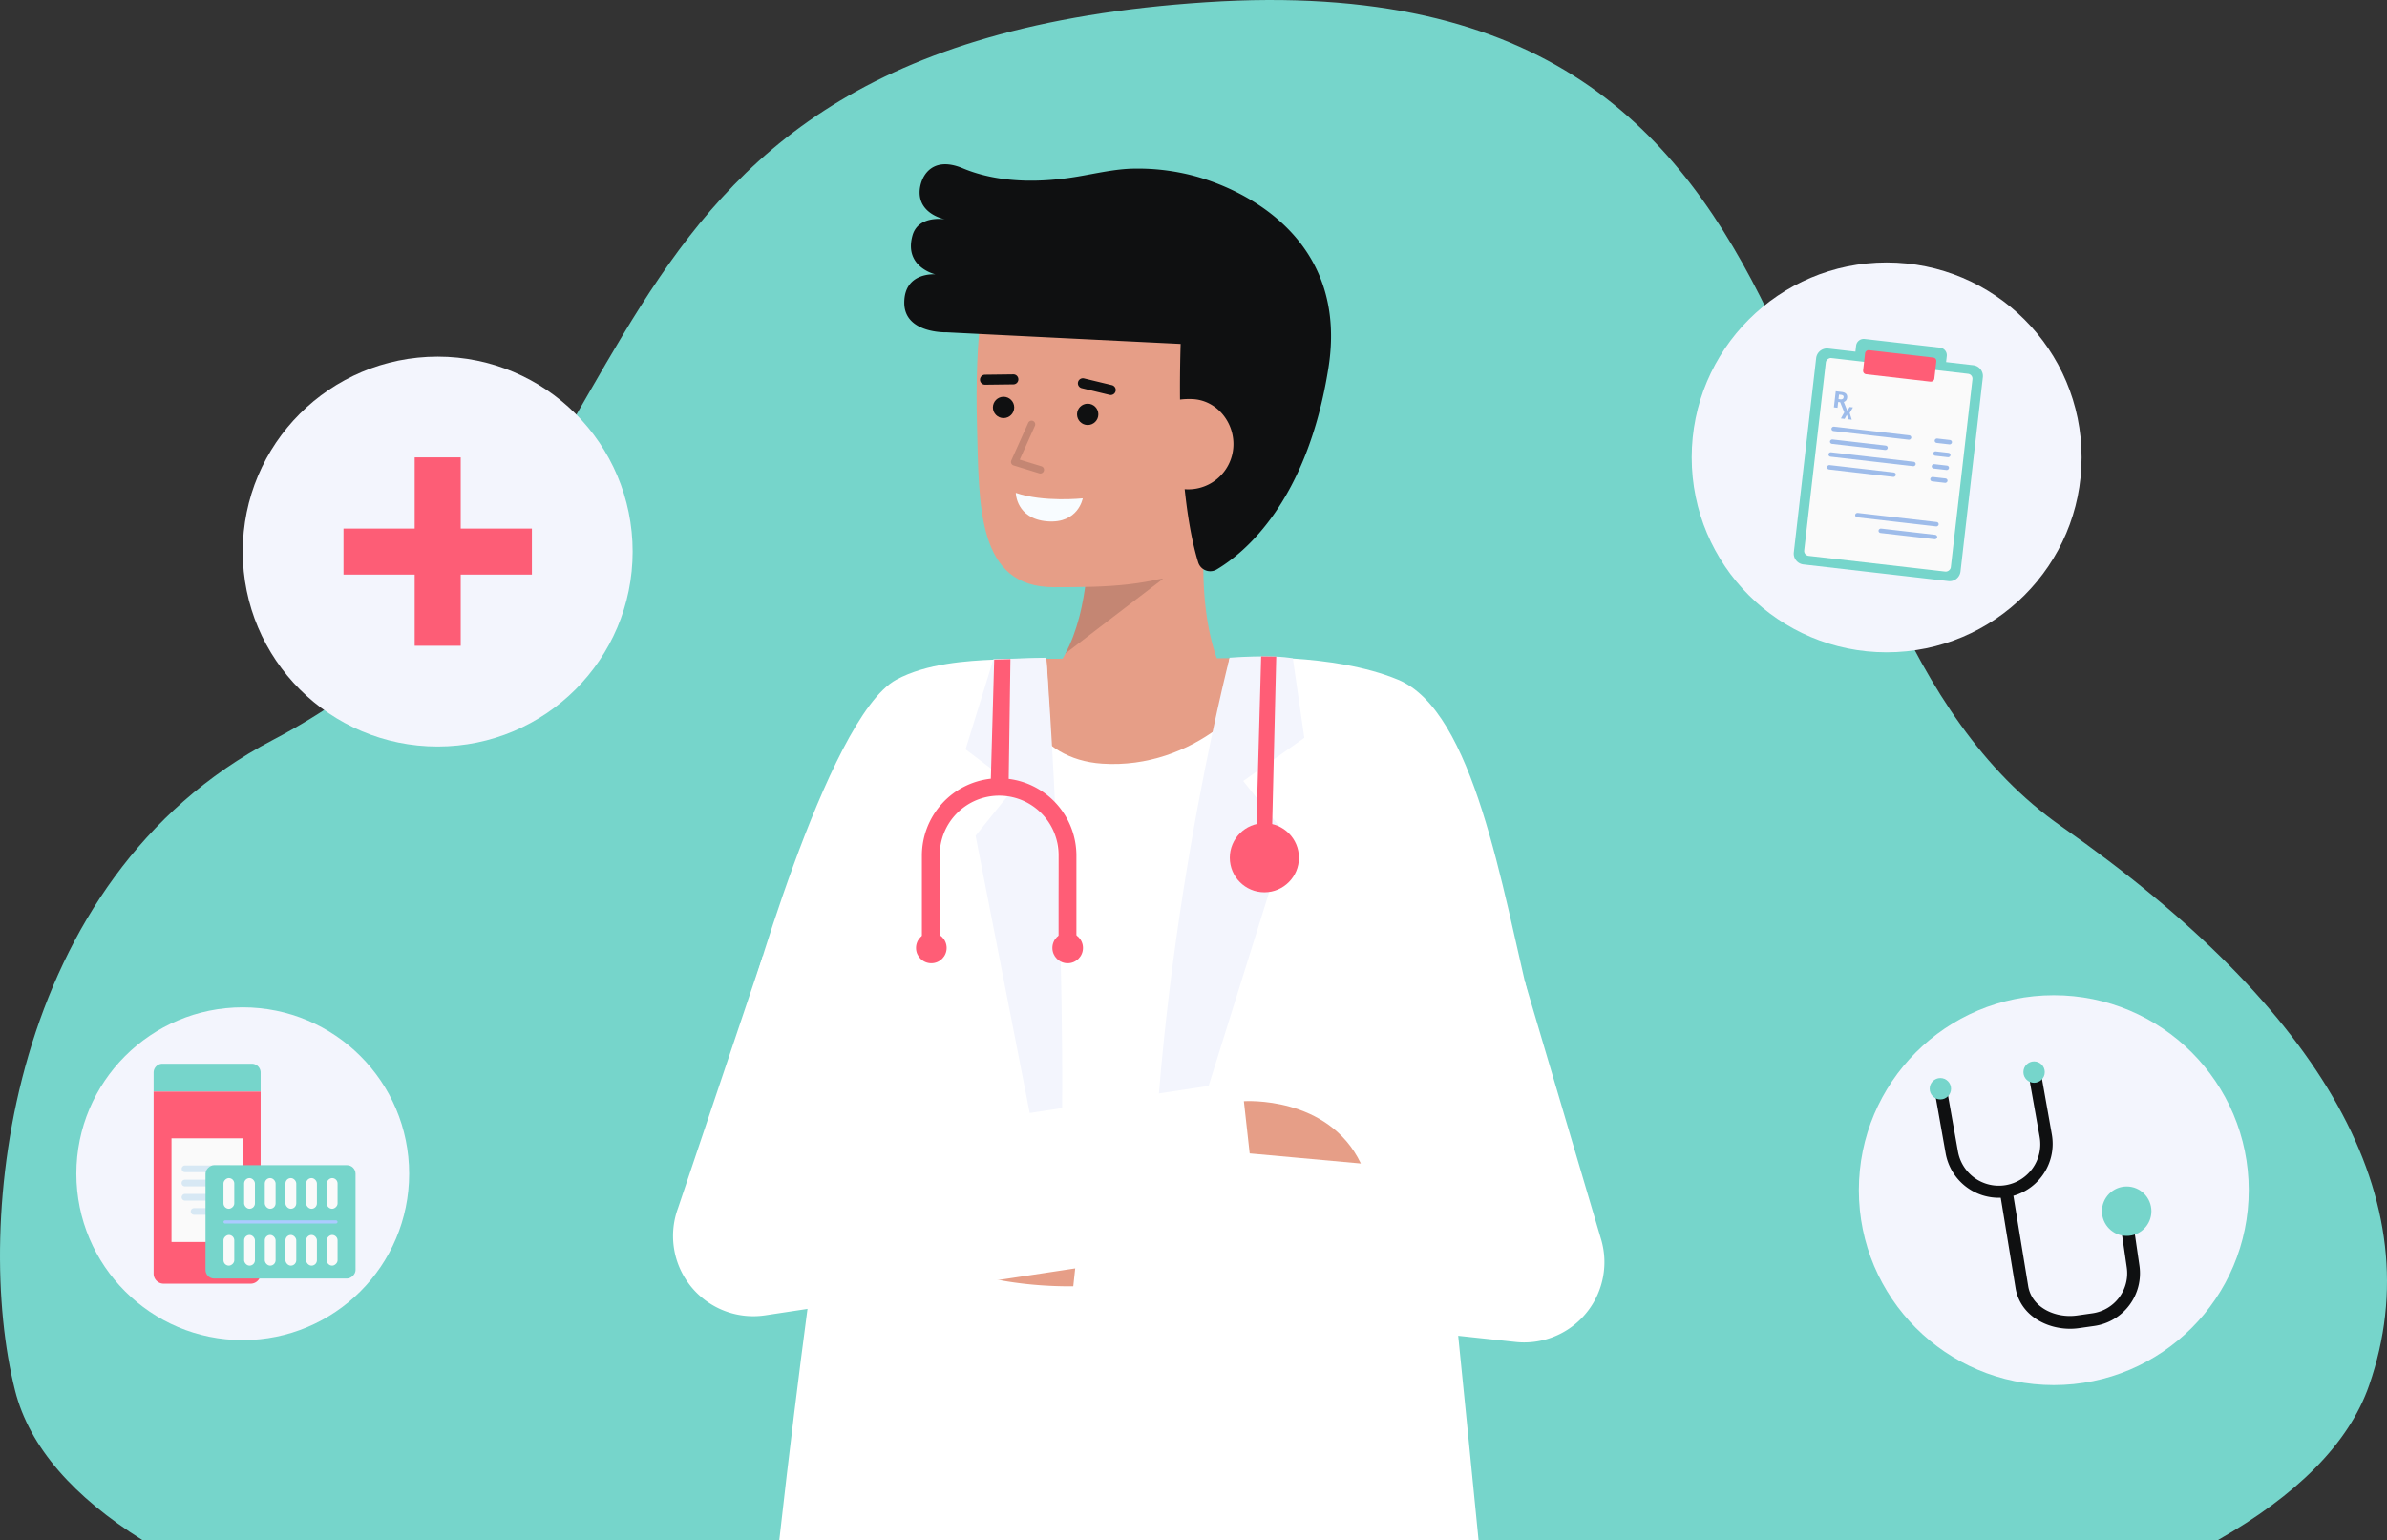 <svg id="Layer_1" data-name="Layer 1" xmlns="http://www.w3.org/2000/svg" viewBox="0 0 746.147 481.426">
  <rect x="0" y="0" width="746.147" height="481.426" fill="#333333" stroke="none"/>
  <path d="M740.588,432.986c-6.4,18.51-23.06,34.67-47.27,48.44H44.488C23.248,468.1,9.2,452.516,4.7,434.656c-13.16-52.15-2.38-159.85,80.54-203.31,130.27-68.27,79.32-216.76,291.77-230.66s167.36,187.65,267.35,257.65C726.358,315.746,760.548,375.316,740.588,432.986Z" fill="#76D5CB"></path>
  <g>
    <polygon points="428.178 481.426 274.258 481.426 274.408 479.786 328.858 476.056 359.638 473.936 426.328 469.366 428.178 481.426" fill="#dee8f5"></polygon>
    <polygon points="428.178 481.426 274.258 481.426 274.408 479.786 328.858 476.056 359.638 473.936 426.328 469.366 428.178 481.426" fill="#0f1011" opacity="0.07"></polygon>
    <path d="M447.888,481.426H268.978c.22-1.21.45-2.41.68-3.61l.62.18,1.79-12.27,57.09-3.52,30.32-1.87,87.64-5.41Z" fill="#76D5CB"></path>
    <g>
      <path d="M376.146,177.92c-.023-.414-.023-.828-.023-1.243,0-4.187.162-8.743.575-13.713L371.5,162l-31.545-5.844a133.693,133.693,0,0,1-.391,24.527c-.092.92-.207,1.864-.346,2.807a1.179,1.179,0,0,1-.045.253q-.276,1.864-.621,3.728-.207,1.208-.484,2.415c-.184,1.036-.436,2.048-.713,3.06s-.552,2-.874,2.992c-.3.989-.622,1.956-.99,2.9a38.234,38.234,0,0,1-2.439,5.407v.023a26.959,26.959,0,0,1-7.179,8.789h57.8C380.057,206.819,376.331,196.028,376.146,177.92Z" fill="#e69e87"></path>
      <path d="M333.012,204.3l30.538-23.362-23.985-.249C338.65,188.761,336.762,197.425,333.012,204.3Z" opacity="0.15"></path>
      <path d="M397.563,144.181c-2.545,14.7-10.566,28.618-23.532,33.366-15.392,5.636-26.792,6.018-44.539,6.018-24.217,0-23.416-25.256-24.1-50.707-.683-25.553,1.349-52.962,10.92-61.866,19.105-17.773,75.176-6.518,82,23.209C401.84,109.576,399.985,130.19,397.563,144.181Z" fill="#e69e87"></path>
      <path d="M292.416,85.764s-9.918-2.215-7.2-12.1c1.8-6.559,10.2-5.1,10.2-5.1s-7.957-1.456-7.957-8.4c0-4.378,3.363-11.79,13.509-7.553,11.9,4.973,25.48,4.334,35.8,2.6,6.021-1.012,11.893-2.423,17.733-2.5l.031-.007,0,.007a68.272,68.272,0,0,1,20.279,2.713c18.453,5.52,46.38,22.066,40.444,59.576-6.627,41.863-26.271,57.872-34.914,63.008a3.94,3.94,0,0,1-5.793-2.2c-2.451-7.846-6.679-27.587-5.493-68.294-56.721-2.782-73.04-3.626-73.04-3.626s-13.355.5-13.355-9.254S292.416,85.764,292.416,85.764Z" fill="#0f1011"></path>
      <g>
        <circle cx="339.999" cy="129.525" r="3.333" fill="#0f1011"></circle>
        <circle cx="313.697" cy="127.368" r="3.333" fill="#0f1011"></circle>
        <path d="M307.919,120.263h.021l8.832-.11a1.566,1.566,0,0,0-.02-3.132h-.02l-8.833.11a1.566,1.566,0,0,0,.02,3.132Z" fill="#0f1011"></path>
        <path d="M347.2,123.483a1.566,1.566,0,0,0,.364-3.089l-8.707-2.1a1.567,1.567,0,0,0-.733,3.047l8.707,2.1A1.613,1.613,0,0,0,347.2,123.483Z" fill="#0f1011"></path>
      </g>
      <path d="M357.342,137.683a14.133,14.133,0,0,0,28.172,2.31c.638-7.78-5.129-14.987-12.931-15.242C362.51,124.423,357.98,129.9,357.342,137.683Z" fill="#e69e87"></path>
      <g opacity="0.15">
        <path d="M325.2,148.016a1.15,1.15,0,0,0,.338-2.25l-6.781-2.082,4.743-10.561a1.151,1.151,0,0,0-2.1-.944l-5.277,11.75a1.15,1.15,0,0,0,.712,1.572l8.026,2.465A1.14,1.14,0,0,0,325.2,148.016Z"></path>
      </g>
      <path d="M338.456,155.781s-12.306,1.3-20.932-1.716c0,0,.068,8.1,9.807,8.9S338.456,155.781,338.456,155.781Z" fill="#f8fcff"></path>
    </g>
    <g>
      <path d="M444.288,416.346c4.13,23.02,9.99,46.29,13.81,65.08H254.768c2.79-20.14,7.74-45.51,10.57-74.2a411.194,411.194,0,0,0,2.11-45.39c-.19-17.1-2.74-35.85-4.9-54.2-5.92-50.17-8.93-97.38,46.96-99.79.15-.01.31-.01.48-.02H310l.73-.03c1.31-.04,3.03-.07,5.1-.1a.565.565,0,0,1,.13,0c.11-.01.21-.01.32-.01.14,2.97,4.56,5.24,11.28,6.81.04.01.09.02.14.03,14.27,3.3,38.71,3.46,54.41.45.15-.02.29-.05.44-.08,4.95-.98,9-2.28,11.52-3.9a9.768,9.768,0,0,0,1.24-.93,4.46,4.46,0,0,0,1.59-2.68c.67,0,1.33.01,1.99.02,1.87.04,3.71.12,5.51.26,18.72,1.36,34,7.74,43.3,17.04,24.91,24.91,11.68,61.89.98,98.27-3.61,12.22-6.92,24.37-8.4,35.98v.01q-.42,3.24-.63,6.42c-.12,1.89-.19,3.77-.19,5.63C439.458,385,441.468,400.616,444.288,416.346Z" fill="#FFFFFF"></path>
      <path d="M315.851,206.053c.6,12.655,7.478,31.269,28.715,32.672,28.3,1.864,50.25-20.063,51.907-32.971H388.4c-10.209,0-56.084.122-65.035.207C320.544,205.989,318.018,206.019,315.851,206.053Z" fill="#e69e87"></path>
      <path d="M455.818,417.586c2,19.75,4.14,41.35,6.36,63.84H359.758c-.05-2.51-.08-5.01-.12-7.49q-.09-6.87-.16-13.6c-.19-18.53-.2-36.31.06-53.08q.105-7.3.28-14.34.09-3.24.18-6.42c0-.1,0-.21.01-.31q.465-15.315,1.31-29.2.5-7.86,1.12-15.2.3-3.6.65-7.06c3.1-31.42,11.64-78.84,16.91-106.57.98-5.19,1.85-9.69,2.55-13.26.13-.64.25-1.26.36-1.84.07-.35.14-.68.2-1v-.01c.76-3.85,1.21-6.1,1.25-6.28v-.01s3.89-.27,9.86-.23c1.45,0,3.03.03,4.71.09,1.65.05,3.39.13,5.21.24,10.22.65,22.66,2.38,32.9,6.63,23.72,9.85,32.46,65.13,41.44,102.04.02.07.03.14.05.21l-24.45,85.63Q454.918,408.691,455.818,417.586Z" fill="#fff"></path>
      <path d="M384.379,205.607S359.9,299.82,359.9,396.756l42.341-135.5-13.62-17.107,19.094-13.5-3.589-24.83C397.924,204.557,384.379,205.607,384.379,205.607Z" fill="#f3f5fd"></path>
      <path d="M331.328,336.126c0,2.82-.02,6.3-.05,10.37-.07,6.52-.18,14.56-.33,23.85-.1,6.76-.23,14.17-.38,22.16v.01c-.03,1.59-.06,3.2-.09,4.84-.03,1.54-.06,3.11-.09,4.69-.34,17.99-.76,38.38-1.23,60.16q-.15,6.84-.3,13.85-.06,2.67-.12,5.37H243.6c3.17-28.24,6.16-52.25,8.81-72.25,5.16-39.03,9.01-62.8,10.26-73.05l-29.58-16.03-.83-.45s26.07-95.28,47.89-107.16c9.52-5.18,22.56-5.92,30.34-6.27h.03c.08,0,.17-.01.25-.01,9.49-.43,16.28-.45,16.28-.45s0,.06.01.18c.04.59.16,2.6.35,5.8v.01c.02.41.05.85.08,1.31s.05.94.07,1.44c.27,4.63.6,10.94.98,18.51v.01c.25,5.21.51,11.02.78,17.29.14,3.42.29,6.99.42,10.67.01.01.01.01,0,.02.38,9.85.73,20.52,1.01,31.6v.01q.09,3.765.18,7.59C331.178,312,331.328,324.136,331.328,336.126Z" fill="#fff"></path>
      <path d="M327.064,205.607s8.1,105.167,3.623,187.506L304.958,261.256,317.3,245.95l-15.477-11.7,8.713-28.179Z" fill="#f3f5fd"></path>
      <path d="M341.978,401.85s-49.826,4.545-68.849-24.009a4.343,4.343,0,0,1,4.644-6.625c17.442,4.27,53.695,11.657,53.065-.9l27.625,8.511Z" fill="#e69e87"></path>
      <path d="M476.437,419.646a25.085,25.085,0,0,0,24.131-31.922l-23.856-80.672-45.248,20.8,10.71,37.807-101.6-10.9-5.35,49.882L473.758,419.5A24.857,24.857,0,0,0,476.437,419.646Z" fill="#fff"></path>
      <path d="M235.467,411.456a25.066,25.066,0,0,0,3.756-.283L395.228,387.56l-7.507-49.6L273.632,355.224l14.084-38.34-49.253-18.091-26.541,78.93a25.086,25.086,0,0,0,23.545,33.733Z" fill="#fff"></path>
      <path d="M388.821,344.242s26.362-1.865,36.565,19.474l-34.748-3.151Z" fill="#e69e87"></path>
      <polygon points="397.527 263.968 398.94 205.273 394.227 205.2 392.595 263.728 397.527 263.968" fill="#FF5D76"></polygon>
      <path d="M309.725,243.43l1.048-37.227,5.078-.15-.545,37.435a24.174,24.174,0,0,1,21.169,23.948V296.33H330.9V267.436a18.577,18.577,0,1,0-37.153,0V296.33h-5.574V267.436A24.181,24.181,0,0,1,309.725,243.43Z" fill="#FF5D76"></path>
      <circle cx="395.228" cy="268.131" r="10.804" fill="#FF5D76"></circle>
      <circle cx="333.744" cy="296.33" r="4.784" fill="#FF5D76"></circle>
      <circle cx="291.12" cy="296.33" r="4.784" fill="#FF5D76"></circle>
    </g>
  </g>
  <circle cx="136.818" cy="172.428" r="60.937" fill="#f3f5fd"></circle>
  <circle cx="641.99" cy="372.048" r="60.937" fill="#f3f5fd"></circle>
  <circle cx="589.741" cy="142.98" r="60.937" fill="#f3f5fd"></circle>
  <circle cx="75.881" cy="366.912" r="52.012" fill="#f3f5fd"></circle>
  <g>
    <rect x="129.624" y="142.98" width="14.389" height="58.895" fill="#fd5d76"></rect>
    <rect x="129.624" y="142.98" width="14.389" height="58.895" transform="translate(309.246 35.61) rotate(90)" fill="#fd5d76"></rect>
  </g>
  <g>
    <path d="M81.471,335.288v5.94H48.019v-5.94a2.754,2.754,0,0,1,2.753-2.753H78.717A2.754,2.754,0,0,1,81.471,335.288Z" fill="#76D5CB"></path>
    <path d="M81.471,341.228v56.929a3.131,3.131,0,0,1-3.131,3.131H51.15a3.131,3.131,0,0,1-3.131-3.131V341.228Z" fill="#FF5D76"></path>
    <rect x="53.609" y="355.848" width="22.273" height="32.401" fill="#fafafa"></rect>
    <path d="M71.657,366.427H57.833a1.047,1.047,0,0,1,0-2.094H71.657a1.047,1.047,0,0,1,0,2.094Z" fill="#d7e8f4"></path>
    <path d="M71.657,370.872H57.833a1.047,1.047,0,1,1,0-2.093H71.657a1.047,1.047,0,1,1,0,2.093Z" fill="#d7e8f4"></path>
    <path d="M71.657,375.318H57.833a1.047,1.047,0,1,1,0-2.094H71.657a1.047,1.047,0,1,1,0,2.094Z" fill="#d7e8f4"></path>
    <path d="M68.794,379.763H60.7a1.047,1.047,0,1,1,0-2.093h8.1a1.047,1.047,0,1,1,0,2.093Z" fill="#d7e8f4"></path>
  </g>
  <g>
    <rect x="69.971" y="358.508" width="35.435" height="46.906" rx="2.684" transform="translate(469.65 294.272) rotate(90)" fill="#76D5CB"></rect>
    <rect x="87.191" y="364.155" width="0.995" height="35.671" rx="0.498" transform="translate(469.679 294.302) rotate(90)" fill="#abcbff"></rect>
    <rect x="66.75" y="371.383" width="9.586" height="3.379" rx="1.689" transform="translate(444.615 301.53) rotate(90)" fill="#fafafa"></rect>
    <rect x="76.312" y="368.28" width="3.379" height="9.586" rx="1.689" fill="#fafafa"></rect>
    <rect x="82.77" y="368.28" width="3.379" height="9.586" rx="1.689" fill="#fafafa"></rect>
    <rect x="89.229" y="368.28" width="3.379" height="9.586" rx="1.689" fill="#fafafa"></rect>
    <rect x="95.687" y="368.28" width="3.379" height="9.586" rx="1.689" fill="#fafafa"></rect>
    <rect x="99.042" y="371.383" width="9.586" height="3.379" rx="1.689" transform="translate(476.908 269.238) rotate(90)" fill="#fafafa"></rect>
    <rect x="66.75" y="389.16" width="9.586" height="3.379" rx="1.689" transform="translate(462.392 319.307) rotate(90)" fill="#fafafa"></rect>
    <rect x="76.312" y="386.056" width="3.379" height="9.586" rx="1.689" fill="#fafafa"></rect>
    <rect x="82.77" y="386.056" width="3.379" height="9.586" rx="1.689" fill="#fafafa"></rect>
    <rect x="89.229" y="386.056" width="3.379" height="9.586" rx="1.689" fill="#fafafa"></rect>
    <rect x="95.687" y="386.056" width="3.379" height="9.586" rx="1.689" fill="#fafafa"></rect>
    <rect x="99.042" y="389.16" width="9.586" height="3.379" rx="1.689" transform="translate(494.684 287.014) rotate(90)" fill="#fafafa"></rect>
  </g>
  <g>
    <path d="M580.193,108.081l-.213,1.851-8.489-.977a3.415,3.415,0,0,0-3.783,3l-6.984,60.707a3.415,3.415,0,0,0,3,3.783l45.322,5.214a3.414,3.414,0,0,0,3.783-3l6.984-60.707a3.415,3.415,0,0,0-3-3.783l-8.49-.977.213-1.851a2.4,2.4,0,0,0-2.114-2.664l-23.564-2.711A2.406,2.406,0,0,0,580.193,108.081Z" fill="#76D5CB"></path>
    <rect x="559.148" y="122.241" width="62.243" height="46.133" rx="1.537" transform="translate(378.449 715.102) rotate(-83.437)" fill="#fafafa"></rect>
    <rect x="590.038" y="103.185" width="7.577" height="22.41" rx="1.045" transform="translate(412.315 691.251) rotate(-83.437)" fill="#FF5D76"></rect>
    <rect x="592.263" y="149.313" width="1.387" height="26.278" rx="0.694" transform="translate(363.794 732.955) rotate(-83.437)" fill="#9ebcea"></rect>
    <rect x="595.685" y="157.673" width="1.387" height="18.462" rx="0.694" transform="translate(362.405 740.298) rotate(-83.437)" fill="#9ebcea"></rect>
    <g>
      <rect x="584.27" y="122.856" width="1.387" height="25.12" rx="0.694" transform="translate(383.576 701.069) rotate(-83.437)" fill="#9ebcea"></rect>
      <rect x="580.36" y="129.936" width="1.387" height="18.176" rx="0.694" transform="translate(376.528 700.38) rotate(-83.437)" fill="#9ebcea"></rect>
      <rect x="584.498" y="129.841" width="1.387" height="27.435" rx="0.694" transform="translate(375.689 708.508) rotate(-83.437)" fill="#9ebcea"></rect>
      <rect x="581.163" y="136.409" width="1.387" height="21.648" rx="0.694" transform="translate(369.086 708.45) rotate(-83.437)" fill="#9ebcea"></rect>
      <path d="M578.193,129.1l1.024-1.74-1.058-.122-.7,1.21c-.045-.115-1.12-2.787-1.12-2.787a1.5,1.5,0,0,0,.714-.462,1.608,1.608,0,0,0,.348-.887,1.628,1.628,0,0,0-.068-.766,1.3,1.3,0,0,0-.361-.531,1.731,1.731,0,0,0-.584-.329,3.585,3.585,0,0,0-.744-.164l-1.814-.209-.579,5.034,1.134.13.209-1.814.625.072,1.28,3.173-1.057,1.9,1.173.135.7-1.3c.05.115.426,1.432.426,1.432l1.1.128Zm-2.91-4.273-.587-.067.163-1.413.586.068a1.308,1.308,0,0,1,.667.225.566.566,0,0,1,.176.544.683.683,0,0,1-.3.533A1.075,1.075,0,0,1,575.283,124.827Z" fill="#9ebcea"></path>
      <rect x="606.762" y="135.281" width="1.387" height="5.446" rx="0.694" transform="translate(400.928 725.706) rotate(-83.437)" fill="#9ebcea"></rect>
      <rect x="606.302" y="139.286" width="1.387" height="5.446" rx="0.694" transform="translate(396.539 728.795) rotate(-83.437)" fill="#9ebcea"></rect>
      <rect x="605.841" y="143.292" width="1.387" height="5.446" rx="0.694" transform="translate(392.152 731.885) rotate(-83.437)" fill="#9ebcea"></rect>
      <rect x="605.38" y="147.297" width="1.387" height="5.446" rx="0.694" transform="translate(387.766 734.975) rotate(-83.437)" fill="#9ebcea"></rect>
    </g>
  </g>
  <path d="M629.5,373.773l-3.842.641a16.876,16.876,0,0,1-17.473-13.877l-3.525-19.859,3.831-.68,3.526,19.859a12.968,12.968,0,1,0,25.536-4.533l-3.526-19.859,3.831-.68,3.526,19.859A16.88,16.88,0,0,1,629.5,373.773Z" fill="#0f1011"></path>
  <circle cx="606.533" cy="340.345" r="3.34" fill="#76D5CB"></circle>
  <circle cx="635.83" cy="335.145" r="3.34" fill="#76D5CB"></circle>
  <path d="M647.08,415.379c-7.559,0-15.388-4.241-16.98-12.36l-5.026-30.648,3.948-.646,5.014,30.586c1.321,6.726,8.8,9.842,15.255,8.913l4.792-.682a12.625,12.625,0,0,0,10.716-14.32l-2.1-14.442,3.959-.576,2.1,14.442A16.629,16.629,0,0,1,654.646,414.5l-4.791.682A19.682,19.682,0,0,1,647.08,415.379Z" fill="#0f1011"></path>
  <circle cx="664.773" cy="378.627" r="7.728" fill="#76D5CB"></circle>
</svg>